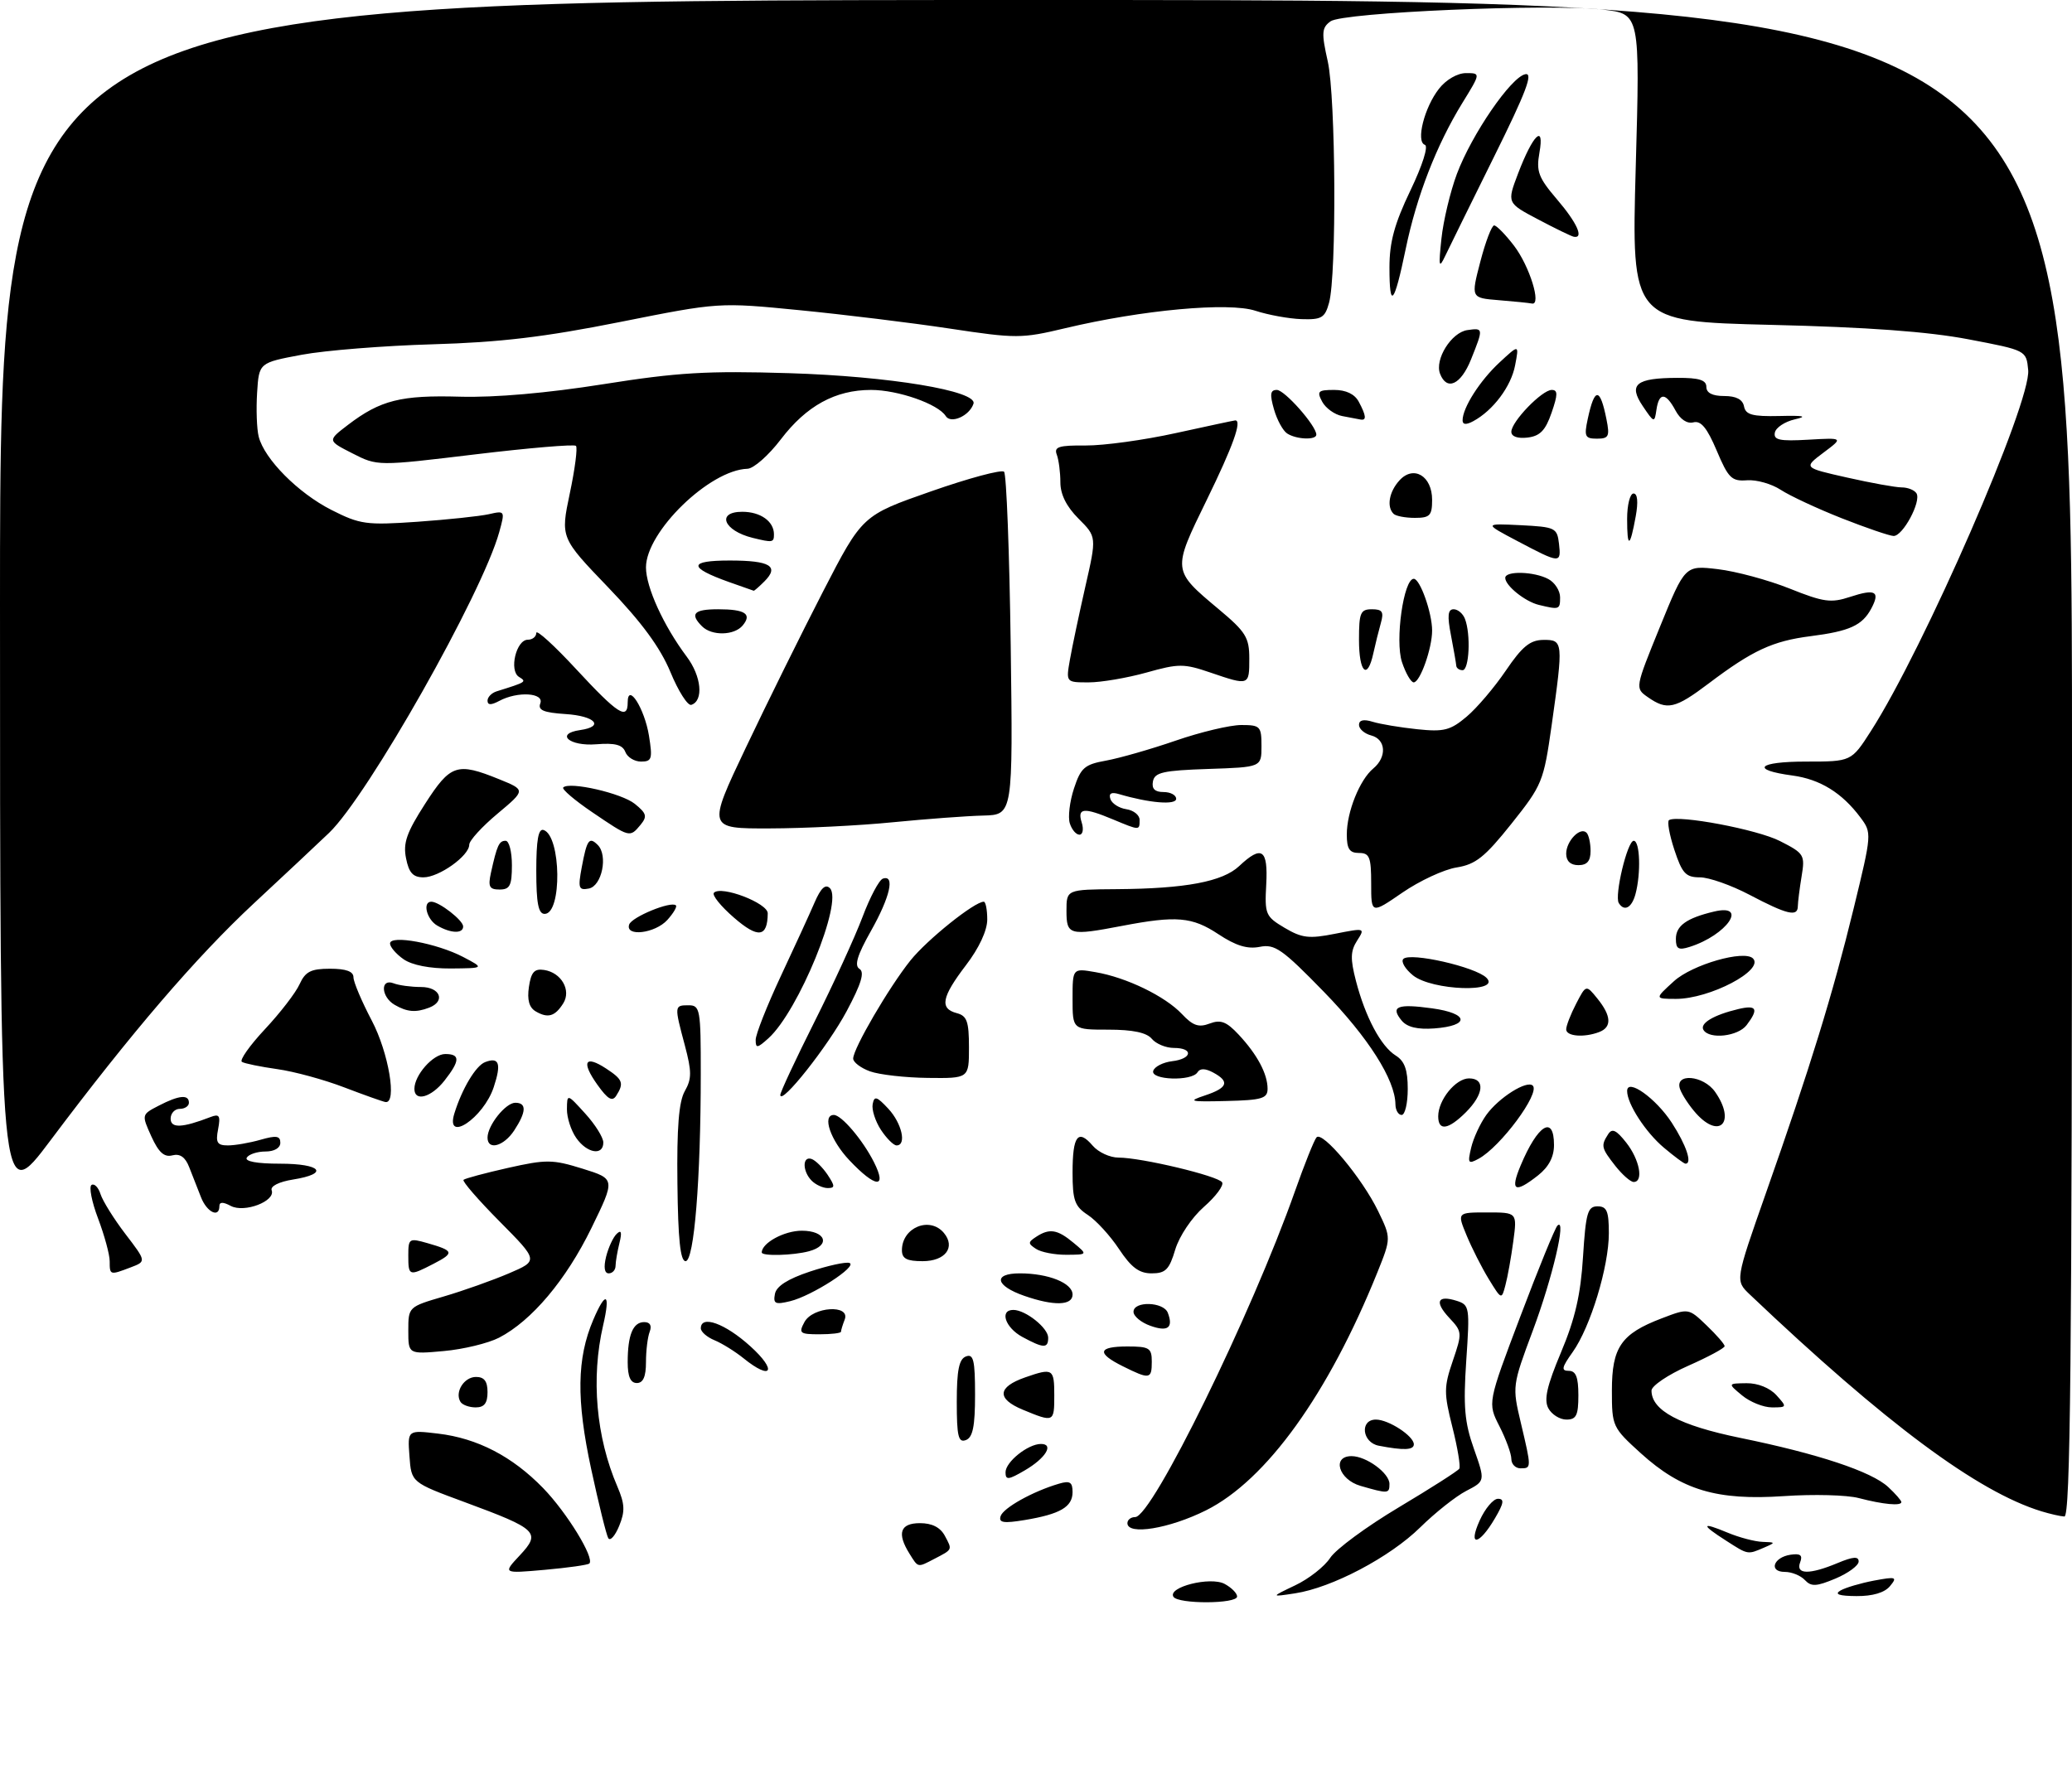 <?xml version="1.0" encoding="UTF-8" standalone="no"?>
<!DOCTYPE svg PUBLIC "-//W3C//DTD SVG 1.1//EN" "http://www.w3.org/Graphics/SVG/1.1/DTD/svg11.dtd" >
<svg xmlns="http://www.w3.org/2000/svg" xmlns:xlink="http://www.w3.org/1999/xlink" version="1.1" viewBox="0 0 340 292">
 <g >
 <path fill="currentColor"
d=" M 192.55 262.08 C 191.57 260.49 198.61 258.72 200.95 259.97 C 202.08 260.58 203.00 261.50 203.00 262.04 C 203.00 263.27 193.31 263.31 192.55 262.08 Z  M 212.54 260.20 C 214.76 259.15 217.35 257.12 218.28 255.69 C 219.21 254.27 224.27 250.54 229.52 247.41 C 234.76 244.28 239.24 241.42 239.46 241.06 C 239.69 240.69 239.18 237.63 238.33 234.25 C 236.92 228.65 236.92 227.67 238.39 223.37 C 239.96 218.77 239.94 218.57 237.83 216.32 C 235.35 213.67 235.85 212.50 239.04 213.51 C 241.14 214.18 241.20 214.56 240.60 223.35 C 240.10 230.85 240.32 233.46 241.86 237.80 C 243.72 243.09 243.72 243.09 240.61 244.70 C 238.90 245.58 235.50 248.28 233.05 250.69 C 228.07 255.59 218.57 260.60 212.50 261.52 C 208.50 262.13 208.50 262.13 212.54 260.20 Z  M 302.00 261.06 C 302.82 260.58 305.30 259.85 307.50 259.43 C 311.15 258.75 311.38 258.83 310.13 260.34 C 309.25 261.41 307.28 261.99 304.63 261.97 C 301.78 261.95 300.96 261.67 302.00 261.06 Z  M 296.17 259.34 C 295.48 258.60 294.00 258.00 292.88 258.00 C 290.18 258.00 290.99 255.60 293.82 255.18 C 295.44 254.94 295.84 255.26 295.39 256.43 C 294.62 258.44 296.91 258.48 301.53 256.55 C 304.09 255.48 305.00 255.42 304.99 256.30 C 304.98 256.96 303.28 258.21 301.20 259.09 C 298.05 260.41 297.21 260.45 296.17 259.34 Z  M 85.29 255.29 C 88.80 251.53 88.24 250.98 76.28 246.56 C 67.50 243.32 67.50 243.32 67.19 239.01 C 66.87 234.71 66.87 234.71 71.87 235.30 C 78.33 236.06 84.07 239.04 89.13 244.25 C 93.02 248.26 97.60 255.73 96.71 256.62 C 96.48 256.86 93.18 257.32 89.39 257.66 C 82.50 258.27 82.50 258.27 85.29 255.29 Z  M 149.24 255.01 C 147.14 251.65 147.71 250.00 150.96 250.00 C 152.95 250.00 154.30 250.69 155.05 252.09 C 156.29 254.41 156.34 254.29 153.32 255.86 C 150.53 257.31 150.70 257.35 149.24 255.01 Z  M 283.25 252.88 C 279.05 250.20 279.13 249.74 283.47 251.55 C 285.38 252.35 287.96 253.03 289.22 253.07 C 291.38 253.14 291.40 253.18 289.50 254.00 C 286.74 255.19 286.88 255.21 283.25 252.88 Z  M 99.81 252.46 C 99.50 251.93 98.24 246.83 97.01 241.13 C 94.55 229.75 94.65 222.93 97.36 216.60 C 99.42 211.78 100.20 212.23 98.97 217.53 C 96.96 226.19 97.81 235.88 101.31 244.00 C 102.53 246.86 102.59 248.04 101.60 250.46 C 100.93 252.09 100.13 252.99 99.81 252.46 Z  M 242.81 249.55 C 243.69 247.60 245.04 246.00 245.80 246.00 C 246.88 246.00 246.78 246.70 245.33 249.17 C 242.70 253.68 240.81 253.96 242.81 249.55 Z  M 185.00 250.00 C 185.00 249.45 185.57 249.00 186.28 249.00 C 189.05 249.00 205.37 215.72 212.50 195.50 C 214.05 191.10 215.64 187.13 216.03 186.68 C 216.99 185.56 223.52 193.37 226.14 198.78 C 228.28 203.21 228.28 203.21 226.01 208.86 C 217.95 228.84 207.80 242.94 197.91 247.89 C 191.86 250.91 185.00 252.03 185.00 250.00 Z  M 164.19 248.86 C 164.61 247.50 169.49 244.78 173.75 243.53 C 175.56 242.99 176.00 243.26 176.00 244.90 C 176.00 247.34 173.97 248.52 168.13 249.49 C 164.68 250.06 163.85 249.93 164.19 248.86 Z  M 335.00 248.06 C 324.50 244.85 309.40 233.62 287.11 212.45 C 284.73 210.18 284.73 210.18 289.77 195.84 C 297.06 175.13 300.75 163.15 304.17 149.11 C 307.16 136.83 307.17 136.70 305.28 134.17 C 302.26 130.12 298.65 127.90 294.14 127.29 C 287.13 126.35 288.43 125.00 296.34 125.00 C 303.79 125.00 303.79 125.00 306.99 120.01 C 315.72 106.42 333.32 66.00 332.81 60.73 C 332.50 57.50 332.50 57.50 323.00 55.69 C 316.41 54.43 306.49 53.70 290.60 53.32 C 267.71 52.76 267.71 52.76 268.41 27.52 C 269.12 2.27 269.12 2.27 263.02 1.58 C 254.13 0.58 220.34 2.03 218.33 3.50 C 216.88 4.56 216.82 5.36 217.88 10.10 C 219.19 16.01 219.35 45.10 218.09 49.69 C 217.41 52.17 216.87 52.49 213.56 52.38 C 211.49 52.31 208.10 51.69 206.02 51.01 C 201.63 49.56 187.43 50.86 174.79 53.87 C 167.62 55.58 166.76 55.58 155.84 53.93 C 149.55 52.98 138.45 51.62 131.19 50.91 C 117.98 49.61 117.98 49.61 101.74 52.85 C 89.36 55.32 82.05 56.19 71.00 56.51 C 63.02 56.74 53.35 57.51 49.50 58.23 C 42.50 59.54 42.50 59.54 42.19 64.45 C 42.02 67.16 42.13 70.40 42.45 71.67 C 43.38 75.34 48.91 80.92 54.39 83.70 C 59.09 86.08 60.11 86.22 68.48 85.64 C 73.44 85.29 78.71 84.73 80.20 84.40 C 82.87 83.79 82.89 83.83 81.92 87.34 C 79.13 97.43 60.35 130.62 54.00 136.70 C 52.08 138.54 46.52 143.75 41.66 148.27 C 32.21 157.07 21.54 169.50 8.25 187.22 C -0.00 198.21 -0.00 198.21 -0.00 99.11 C 0.00 0.00 0.00 0.00 170.00 0.00 C 340.00 0.00 340.00 0.00 340.00 124.50 C 340.00 223.48 339.74 248.98 338.75 248.91 C 338.06 248.87 336.38 248.48 335.00 248.06 Z  M 305.00 245.88 C 303.07 245.37 297.56 245.23 292.74 245.56 C 281.71 246.31 275.94 244.58 269.26 238.54 C 264.59 234.30 264.50 234.12 264.50 228.22 C 264.50 221.12 266.02 218.92 272.66 216.39 C 277.08 214.70 277.08 214.70 280.04 217.54 C 281.67 219.10 283.00 220.63 283.00 220.95 C 283.00 221.27 280.30 222.72 277.00 224.18 C 273.70 225.64 271.00 227.47 271.00 228.24 C 271.00 231.51 275.61 233.96 285.54 236.00 C 298.32 238.61 307.12 241.53 309.84 244.07 C 311.03 245.17 312.00 246.29 312.00 246.54 C 312.00 247.21 309.01 246.93 305.00 245.88 Z  M 223.25 243.88 C 219.66 242.84 218.50 239.00 221.78 239.00 C 224.20 239.00 228.00 241.79 228.00 243.56 C 228.00 245.18 227.79 245.19 223.25 243.88 Z  M 165.00 241.65 C 165.00 239.95 168.68 237.00 170.81 237.00 C 173.01 237.00 171.59 239.34 168.17 241.33 C 165.46 242.92 165.00 242.96 165.00 241.65 Z  M 248.00 239.46 C 248.00 238.61 247.12 236.20 246.05 234.10 C 244.10 230.28 244.10 230.28 249.49 216.04 C 252.45 208.20 255.19 201.50 255.57 201.15 C 257.10 199.74 254.75 209.75 251.53 218.38 C 248.15 227.43 248.14 227.55 249.55 233.50 C 251.32 240.98 251.32 241.00 249.50 241.00 C 248.68 241.00 248.00 240.31 248.00 239.46 Z  M 226.25 237.29 C 223.50 236.77 223.09 233.00 225.78 233.00 C 227.86 233.00 232.00 235.70 232.00 237.06 C 232.00 238.01 230.33 238.08 226.25 237.29 Z  M 157.00 230.08 C 157.00 224.90 157.37 223.07 158.50 222.64 C 159.74 222.16 160.00 223.24 160.00 228.92 C 160.00 234.10 159.63 235.93 158.50 236.36 C 157.26 236.84 157.00 235.76 157.00 230.08 Z  M 167.81 231.37 C 163.51 229.58 163.67 227.66 168.23 226.07 C 172.76 224.49 173.00 224.64 173.00 229.00 C 173.00 233.47 172.95 233.50 167.81 231.37 Z  M 254.07 231.14 C 253.32 229.73 253.83 227.49 256.16 221.94 C 258.46 216.47 259.38 212.48 259.76 206.30 C 260.22 199.06 260.52 198.00 262.14 198.00 C 263.67 198.00 264.00 198.78 264.00 202.41 C 264.00 207.90 260.98 217.81 258.07 221.91 C 256.26 224.45 256.14 225.00 257.43 225.00 C 258.59 225.00 259.00 226.03 259.00 229.00 C 259.00 232.31 258.66 233.00 257.04 233.00 C 255.95 233.00 254.62 232.16 254.07 231.14 Z  M 75.56 230.09 C 74.58 228.51 76.14 226.00 78.11 226.00 C 79.46 226.00 80.00 226.71 80.00 228.50 C 80.00 230.31 79.46 231.00 78.06 231.00 C 76.99 231.00 75.87 230.59 75.56 230.09 Z  M 285.86 229.03 C 283.50 227.07 283.50 227.07 286.60 227.03 C 288.45 227.01 290.41 227.80 291.50 229.00 C 293.26 230.95 293.25 231.00 290.77 231.00 C 289.37 231.00 287.16 230.11 285.86 229.03 Z  M 103.00 223.58 C 103.00 219.10 103.87 217.00 105.71 217.00 C 106.67 217.00 106.99 217.57 106.61 218.58 C 106.27 219.45 106.00 221.70 106.00 223.58 C 106.00 225.95 105.54 227.00 104.50 227.00 C 103.46 227.00 103.00 225.95 103.00 223.58 Z  M 184.25 224.25 C 179.90 222.09 180.15 221.00 185.00 221.00 C 188.60 221.00 189.00 221.25 189.00 223.50 C 189.00 226.39 188.65 226.44 184.25 224.25 Z  M 122.00 222.93 C 120.62 221.82 118.49 220.49 117.25 219.98 C 116.01 219.47 115.00 218.59 115.00 218.02 C 115.00 215.78 118.98 217.21 123.12 220.96 C 127.60 225.00 126.64 226.69 122.00 222.93 Z  M 67.00 218.39 C 67.00 214.51 67.02 214.49 72.83 212.79 C 76.04 211.85 80.84 210.14 83.51 209.00 C 88.36 206.92 88.36 206.92 81.99 200.49 C 78.48 196.95 75.81 193.87 76.06 193.65 C 76.30 193.42 79.59 192.54 83.36 191.69 C 89.65 190.28 90.67 190.29 95.60 191.82 C 100.98 193.50 100.98 193.50 97.04 201.58 C 92.88 210.10 87.24 216.79 81.89 219.56 C 80.12 220.47 76.05 221.46 72.84 221.75 C 67.00 222.28 67.00 222.28 67.00 218.39 Z  M 167.75 219.43 C 164.94 217.90 163.97 215.00 166.28 215.00 C 168.28 215.00 172.00 217.96 172.00 219.56 C 172.00 221.35 171.24 221.32 167.75 219.43 Z  M 132.00 217.00 C 133.36 214.45 139.58 214.06 138.61 216.58 C 138.27 217.45 138.00 218.35 138.00 218.58 C 138.00 218.81 136.41 219.00 134.46 219.00 C 131.24 219.00 131.02 218.82 132.00 217.00 Z  M 188.75 217.60 C 187.24 217.06 186.00 216.03 186.00 215.31 C 186.00 213.51 190.93 213.65 191.63 215.47 C 192.57 217.94 191.63 218.64 188.75 217.60 Z  M 127.16 212.38 C 127.39 211.11 129.26 209.92 132.89 208.71 C 135.85 207.73 138.77 207.09 139.38 207.29 C 140.85 207.78 133.24 212.70 129.65 213.57 C 127.22 214.16 126.85 213.99 127.16 212.38 Z  M 168.08 212.69 C 163.30 211.03 162.90 209.00 167.35 209.00 C 172.03 209.00 176.00 210.59 176.00 212.48 C 176.00 214.30 172.93 214.38 168.08 212.69 Z  M 244.29 209.93 C 243.14 208.05 241.50 204.81 240.65 202.75 C 239.10 199.00 239.10 199.00 244.03 199.00 C 248.96 199.00 248.96 199.00 248.32 203.75 C 247.97 206.36 247.39 209.60 247.03 210.93 C 246.40 213.35 246.38 213.34 244.29 209.93 Z  M 18.00 207.01 C 18.00 205.92 17.14 202.77 16.10 200.01 C 15.05 197.25 14.57 194.77 15.02 194.49 C 15.48 194.20 16.15 194.89 16.50 196.01 C 16.86 197.12 18.69 200.07 20.58 202.54 C 24.02 207.04 24.02 207.04 21.44 208.02 C 18.03 209.32 18.00 209.31 18.00 207.01 Z  M 67.00 206.07 C 67.00 203.26 67.13 203.18 70.14 204.04 C 74.50 205.29 74.60 205.64 71.14 207.43 C 67.11 209.51 67.00 209.47 67.00 206.07 Z  M 99.46 206.25 C 99.84 204.74 100.62 203.05 101.21 202.50 C 101.95 201.80 102.08 202.25 101.65 204.00 C 101.31 205.38 101.02 207.06 101.01 207.75 C 101.01 208.44 100.50 209.00 99.89 209.00 C 99.18 209.00 99.03 208.00 99.46 206.25 Z  M 183.63 205.02 C 182.19 202.84 179.88 200.31 178.50 199.41 C 176.35 198.00 176.00 197.02 176.00 192.44 C 176.00 186.41 176.89 185.23 179.31 188.05 C 180.23 189.12 182.13 190.00 183.54 190.00 C 187.31 190.00 199.89 193.01 200.54 194.06 C 200.85 194.56 199.51 196.37 197.56 198.08 C 195.56 199.84 193.52 202.88 192.85 205.09 C 191.87 208.39 191.26 209.00 188.97 209.00 C 186.92 209.00 185.63 208.03 183.63 205.02 Z  M 111.16 194.25 C 111.05 185.08 111.39 180.82 112.37 179.09 C 113.52 177.07 113.52 175.89 112.38 171.59 C 110.63 165.04 110.64 165.00 113.00 165.00 C 114.88 165.00 115.00 165.66 114.99 176.25 C 114.99 193.57 113.90 207.00 112.50 207.00 C 111.64 207.00 111.26 203.40 111.16 194.25 Z  M 148.00 205.20 C 148.00 201.46 152.58 199.59 154.89 202.37 C 156.84 204.72 155.12 207.00 151.39 207.00 C 148.79 207.00 148.00 206.58 148.00 205.20 Z  M 125.00 205.57 C 125.00 204.01 128.69 202.00 131.57 202.00 C 135.52 202.00 136.36 204.40 132.75 205.37 C 130.15 206.07 125.00 206.20 125.00 205.57 Z  M 170.00 204.98 C 168.67 204.11 168.67 203.89 170.00 203.02 C 172.20 201.57 173.50 201.77 176.14 203.97 C 178.50 205.93 178.50 205.93 175.00 205.95 C 173.07 205.96 170.82 205.53 170.00 204.98 Z  M 32.98 196.50 C 32.44 195.12 31.57 192.91 31.05 191.58 C 30.41 189.92 29.54 189.31 28.29 189.63 C 26.95 189.98 26.04 189.16 24.84 186.53 C 23.22 182.94 23.22 182.94 26.06 181.47 C 29.38 179.75 31.00 179.60 31.00 181.00 C 31.00 181.55 30.32 182.00 29.50 182.00 C 28.68 182.00 28.00 182.72 28.00 183.61 C 28.00 185.21 29.88 185.14 34.55 183.34 C 36.00 182.78 36.21 183.12 35.79 185.34 C 35.36 187.54 35.64 188.00 37.40 188.00 C 38.56 188.00 40.97 187.58 42.76 187.07 C 45.34 186.33 46.00 186.43 46.00 187.57 C 46.00 188.42 45.01 189.00 43.56 189.00 C 42.22 189.00 40.84 189.45 40.50 190.00 C 40.11 190.62 42.16 191.00 45.94 191.00 C 52.74 191.00 54.09 192.64 48.08 193.60 C 45.76 193.97 44.33 194.70 44.58 195.37 C 45.24 197.15 40.10 199.12 37.87 197.93 C 36.60 197.25 36.00 197.26 36.00 197.96 C 36.00 199.97 33.94 198.97 32.98 196.50 Z  M 133.20 193.80 C 131.66 192.26 131.64 189.71 133.16 190.22 C 133.80 190.43 134.98 191.60 135.79 192.80 C 137.04 194.69 137.04 195.00 135.82 195.00 C 135.04 195.00 133.86 194.46 133.20 193.80 Z  M 249.51 191.33 C 252.33 184.58 255.00 182.93 255.00 187.93 C 255.00 189.90 254.14 191.53 252.37 192.93 C 248.55 195.93 247.77 195.49 249.51 191.33 Z  M 139.37 190.43 C 136.27 187.15 134.85 183.00 136.83 183.00 C 138.08 183.00 141.57 187.10 143.41 190.75 C 145.63 195.15 143.68 195.00 139.37 190.43 Z  M 265.07 191.37 C 262.76 188.42 262.67 188.06 263.88 186.17 C 264.53 185.14 265.22 185.46 266.86 187.55 C 269.05 190.33 269.74 194.00 268.07 194.00 C 267.56 194.00 266.21 192.81 265.07 191.37 Z  M 241.41 188.36 C 241.78 186.79 242.90 184.38 243.89 183.00 C 245.94 180.15 250.57 177.24 251.52 178.19 C 252.76 179.43 246.20 188.27 242.61 190.20 C 240.92 191.11 240.80 190.93 241.41 188.36 Z  M 273.04 188.38 C 270.03 185.85 267.00 181.18 267.00 179.07 C 267.00 176.90 271.72 180.26 274.33 184.28 C 276.72 187.97 277.73 191.00 276.58 191.00 C 276.34 191.00 274.75 189.82 273.04 188.38 Z  M 94.56 186.78 C 93.70 185.56 93.01 183.42 93.03 182.03 C 93.06 179.50 93.06 179.50 96.03 182.77 C 97.66 184.56 99.00 186.70 99.00 187.52 C 99.00 189.75 96.32 189.30 94.56 186.78 Z  M 80.00 186.72 C 80.00 184.72 82.96 181.00 84.56 181.00 C 86.44 181.00 86.38 182.48 84.38 185.54 C 82.67 188.15 80.00 188.87 80.00 186.72 Z  M 144.55 185.44 C 143.63 184.03 143.02 182.13 143.20 181.22 C 143.46 179.83 143.87 179.94 145.76 181.97 C 147.99 184.36 148.81 188.00 147.12 188.00 C 146.63 188.00 145.48 186.85 144.55 185.44 Z  M 74.56 182.75 C 75.81 178.70 78.08 174.91 79.60 174.33 C 81.91 173.44 82.30 174.56 81.02 178.43 C 79.35 183.50 73.02 187.73 74.56 182.75 Z  M 236.00 183.22 C 236.00 180.53 238.87 177.00 241.06 177.00 C 243.74 177.00 243.50 179.59 240.55 182.55 C 237.65 185.44 236.00 185.69 236.00 183.22 Z  M 278.32 182.75 C 277.21 181.51 276.02 179.71 275.68 178.75 C 274.74 176.07 279.51 176.46 281.44 179.22 C 284.87 184.11 282.23 187.09 278.32 182.75 Z  M 228.98 181.25 C 228.93 177.21 224.51 170.26 217.25 162.80 C 210.41 155.77 209.18 154.91 206.71 155.41 C 204.70 155.81 202.79 155.23 199.91 153.32 C 195.62 150.48 193.04 150.26 184.11 151.97 C 175.47 153.62 175.00 153.49 175.00 149.50 C 175.00 146.00 175.00 146.00 183.25 145.94 C 194.53 145.86 200.61 144.71 203.33 142.16 C 207.05 138.66 208.09 139.37 207.78 145.17 C 207.51 150.07 207.67 150.43 210.80 152.29 C 213.64 153.97 214.81 154.11 219.08 153.26 C 223.99 152.29 224.03 152.30 222.69 154.39 C 221.60 156.09 221.56 157.37 222.50 161.00 C 224.05 166.95 226.60 171.74 229.03 173.25 C 230.49 174.16 231.00 175.59 231.00 178.74 C 231.00 181.08 230.55 183.00 230.00 183.00 C 229.45 183.00 228.99 182.21 228.98 181.25 Z  M 56.50 178.48 C 53.20 177.21 48.25 175.86 45.50 175.48 C 42.75 175.09 40.14 174.56 39.70 174.29 C 39.26 174.03 40.95 171.63 43.45 168.95 C 45.96 166.27 48.53 162.94 49.16 161.54 C 50.11 159.46 51.02 159.00 54.16 159.00 C 56.78 159.00 58.00 159.44 58.00 160.40 C 58.00 161.17 59.35 164.36 61.00 167.50 C 63.78 172.78 65.19 181.18 63.25 180.88 C 62.84 180.82 59.80 179.74 56.50 178.48 Z  M 98.02 178.03 C 95.34 174.27 95.98 173.10 99.47 175.39 C 102.20 177.18 102.43 177.78 101.12 179.84 C 100.47 180.86 99.73 180.43 98.02 178.03 Z  M 197.75 179.79 C 201.47 178.55 201.83 177.52 199.06 176.03 C 197.77 175.34 196.91 175.33 196.50 176.00 C 195.57 177.51 188.74 177.28 189.24 175.75 C 189.47 175.06 190.86 174.36 192.33 174.18 C 195.64 173.79 195.88 172.00 192.62 172.00 C 191.31 172.00 189.68 171.32 189.00 170.50 C 188.15 169.48 185.88 169.00 181.88 169.00 C 176.00 169.00 176.00 169.00 176.00 163.95 C 176.00 158.91 176.00 158.91 179.75 159.56 C 184.85 160.43 191.19 163.51 193.95 166.44 C 195.74 168.35 196.70 168.68 198.49 168.00 C 200.31 167.31 201.26 167.68 203.26 169.82 C 206.31 173.09 208.00 176.26 208.00 178.71 C 208.00 180.29 207.08 180.57 201.25 180.71 C 195.19 180.86 194.83 180.76 197.75 179.79 Z  M 68.00 178.72 C 68.00 176.46 71.06 173.00 73.06 173.00 C 75.54 173.00 75.51 174.08 72.93 177.37 C 70.75 180.14 68.00 180.89 68.00 178.72 Z  M 128.04 179.73 C 128.02 179.31 130.54 173.91 133.64 167.73 C 136.74 161.56 140.28 153.82 141.52 150.54 C 142.75 147.26 144.26 144.41 144.88 144.21 C 146.90 143.53 146.05 147.24 142.91 152.81 C 140.67 156.78 140.16 158.48 141.03 159.02 C 141.91 159.56 141.34 161.45 138.94 165.95 C 135.89 171.68 128.13 181.48 128.04 179.73 Z  M 142.75 175.84 C 141.24 175.29 140.00 174.34 140.00 173.75 C 140.00 172.11 145.87 162.05 149.39 157.65 C 152.14 154.22 159.90 148.00 161.43 148.00 C 161.74 148.00 162.00 149.32 162.00 150.92 C 162.00 152.72 160.66 155.61 158.50 158.43 C 154.51 163.66 154.15 165.54 157.00 166.29 C 158.67 166.73 159.00 167.65 159.00 171.91 C 159.00 177.00 159.00 177.00 152.25 176.92 C 148.54 176.88 144.26 176.39 142.75 175.84 Z  M 124.00 170.67 C 124.00 169.77 125.85 165.09 128.10 160.27 C 130.36 155.45 132.87 149.98 133.67 148.12 C 134.69 145.76 135.45 145.05 136.18 145.78 C 138.38 147.98 131.03 165.95 126.10 170.41 C 124.26 172.07 124.00 172.10 124.00 170.67 Z  M 257.00 168.95 C 257.00 168.37 257.73 166.48 258.63 164.75 C 260.26 161.60 260.26 161.60 262.13 163.91 C 264.42 166.74 264.51 168.59 262.42 169.39 C 259.94 170.34 257.00 170.10 257.00 168.95 Z  M 279.53 169.05 C 278.87 167.98 281.17 166.59 285.25 165.62 C 288.27 164.90 288.63 165.59 286.61 168.25 C 285.20 170.11 280.51 170.64 279.53 169.05 Z  M 230.02 167.53 C 228.09 165.20 229.28 164.71 234.99 165.50 C 241.05 166.33 241.27 168.36 235.34 168.80 C 232.62 169.00 230.91 168.59 230.02 167.53 Z  M 87.92 166.01 C 86.83 165.38 86.48 164.12 86.79 161.99 C 87.15 159.56 87.68 158.96 89.27 159.20 C 92.11 159.62 93.78 162.53 92.42 164.69 C 91.07 166.83 89.91 167.17 87.92 166.01 Z  M 64.75 164.92 C 62.52 163.62 62.37 160.54 64.58 161.39 C 65.45 161.73 67.48 162.00 69.08 162.00 C 72.24 162.00 73.16 164.34 70.42 165.39 C 68.23 166.23 66.80 166.11 64.75 164.92 Z  M 274.69 161.04 C 277.68 158.32 286.20 155.87 287.65 157.31 C 289.56 159.23 280.55 163.96 275.00 163.95 C 271.50 163.94 271.50 163.94 274.69 161.04 Z  M 231.86 160.09 C 230.56 159.03 229.85 157.82 230.28 157.39 C 231.41 156.26 242.13 158.70 243.92 160.49 C 246.42 162.99 234.97 162.60 231.86 160.09 Z  M 66.22 157.44 C 65.00 156.59 64.00 155.42 64.00 154.86 C 64.00 153.39 71.70 154.82 76.00 157.07 C 79.50 158.91 79.50 158.91 73.97 158.96 C 70.52 158.98 67.61 158.41 66.22 157.44 Z  M 275.00 154.10 C 275.00 151.95 276.75 150.69 281.25 149.62 C 286.98 148.25 283.37 153.49 277.25 155.42 C 275.42 156.00 275.00 155.75 275.00 154.10 Z  M 120.43 150.61 C 118.27 148.74 116.79 146.90 117.15 146.53 C 118.35 145.30 126.00 148.23 125.98 149.91 C 125.95 153.86 124.40 154.06 120.43 150.61 Z  M 71.75 151.92 C 70.01 150.91 69.29 148.00 70.78 148.00 C 72.07 148.00 76.00 151.05 76.00 152.06 C 76.00 153.28 73.97 153.21 71.75 151.92 Z  M 103.24 151.75 C 103.65 150.51 110.12 147.85 110.91 148.60 C 111.14 148.81 110.50 149.89 109.51 150.99 C 107.50 153.21 102.57 153.80 103.24 151.75 Z  M 88.00 142.92 C 88.00 137.87 88.34 135.95 89.20 136.23 C 92.09 137.20 92.25 150.00 89.37 150.00 C 88.34 150.00 88.00 148.24 88.00 142.92 Z  M 225.00 145.02 C 225.00 140.67 224.73 140.00 223.00 140.00 C 221.44 140.00 221.00 139.33 221.00 136.97 C 221.00 133.25 223.12 127.98 225.35 126.13 C 227.61 124.25 227.43 121.34 225.00 120.71 C 223.90 120.42 223.00 119.64 223.00 118.98 C 223.00 118.18 223.77 118.01 225.25 118.47 C 226.49 118.85 229.77 119.40 232.55 119.69 C 236.93 120.15 237.99 119.88 240.65 117.64 C 242.33 116.23 245.23 112.82 247.10 110.06 C 249.78 106.11 251.08 105.05 253.25 105.03 C 256.52 105.00 256.55 105.32 254.61 119.07 C 253.30 128.30 253.07 128.86 248.01 135.21 C 243.64 140.69 242.14 141.88 239.01 142.38 C 236.94 142.71 232.94 144.57 230.12 146.51 C 225.00 150.03 225.00 150.03 225.00 145.02 Z  M 287.07 146.86 C 284.08 145.29 280.43 144.00 278.94 144.00 C 276.62 144.00 276.03 143.36 274.75 139.48 C 273.93 136.99 273.54 134.80 273.88 134.60 C 275.46 133.71 288.35 136.14 292.07 138.04 C 296.06 140.07 296.21 140.32 295.63 143.83 C 295.30 145.85 295.02 148.06 295.01 148.75 C 295.00 150.53 293.26 150.12 287.07 146.86 Z  M 265.63 148.22 C 264.89 147.01 267.04 138.00 268.08 138.00 C 269.11 138.00 269.29 143.32 268.37 146.75 C 267.76 149.01 266.53 149.67 265.63 148.22 Z  M 80.56 143.25 C 81.56 138.73 81.89 138.00 82.97 138.00 C 83.54 138.00 84.00 139.80 84.00 142.00 C 84.00 145.35 83.67 146.00 81.98 146.00 C 80.30 146.00 80.06 145.54 80.56 143.25 Z  M 95.46 142.35 C 96.31 137.80 96.68 137.28 98.09 138.69 C 99.80 140.40 98.77 145.43 96.62 145.84 C 94.95 146.16 94.82 145.77 95.46 142.35 Z  M 66.63 140.88 C 66.12 138.37 66.72 136.65 69.75 131.94 C 73.92 125.45 74.99 125.09 81.89 127.89 C 86.27 129.67 86.27 129.67 81.64 133.55 C 79.09 135.68 77.00 137.97 77.00 138.64 C 77.00 140.46 72.04 144.00 69.49 144.00 C 67.78 144.00 67.10 143.26 66.63 140.88 Z  M 257.00 140.12 C 257.00 138.04 259.31 135.65 260.34 136.68 C 260.70 137.04 261.00 138.38 261.00 139.67 C 261.00 141.33 260.43 142.00 259.00 142.00 C 257.71 142.00 257.00 141.33 257.00 140.12 Z  M 97.21 133.33 C 94.30 131.36 92.15 129.52 92.42 129.25 C 93.44 128.23 102.01 130.19 104.17 131.94 C 106.11 133.51 106.24 134.00 105.10 135.39 C 103.34 137.50 103.36 137.50 97.21 133.33 Z  M 175.55 135.14 C 175.22 134.12 175.53 131.55 176.23 129.42 C 177.35 126.01 177.97 125.47 181.50 124.84 C 183.70 124.44 188.84 122.97 192.93 121.56 C 197.01 120.15 201.85 119.00 203.68 119.00 C 206.80 119.00 207.00 119.21 207.00 122.46 C 207.00 125.92 207.00 125.92 198.26 126.21 C 190.87 126.46 189.47 126.77 189.19 128.25 C 188.96 129.46 189.49 130.00 190.93 130.00 C 192.07 130.00 193.00 130.50 193.00 131.11 C 193.00 132.17 188.59 131.81 183.63 130.34 C 182.35 129.96 181.90 130.22 182.21 131.15 C 182.46 131.89 183.63 132.64 184.83 132.82 C 186.02 133.00 187.00 133.78 187.00 134.57 C 187.00 136.33 187.04 136.33 182.65 134.50 C 177.83 132.48 176.74 132.59 177.50 135.00 C 177.85 136.10 177.68 137.00 177.13 137.00 C 176.58 137.00 175.87 136.17 175.55 135.14 Z  M 122.37 122.75 C 125.83 115.46 131.55 103.89 135.08 97.04 C 141.50 84.59 141.50 84.59 152.77 80.65 C 158.97 78.48 164.36 77.03 164.76 77.43 C 165.15 77.82 165.64 90.65 165.85 105.94 C 166.22 133.73 166.22 133.73 161.36 133.86 C 158.69 133.92 152.00 134.42 146.50 134.96 C 141.00 135.51 131.91 135.96 126.29 135.97 C 116.08 136.00 116.08 136.00 122.37 122.75 Z  M 102.61 123.41 C 102.15 122.24 100.93 121.91 97.84 122.16 C 93.42 122.52 91.04 120.42 95.19 119.83 C 99.25 119.25 97.67 117.51 92.80 117.20 C 89.19 116.96 88.23 116.56 88.66 115.45 C 89.33 113.70 84.93 113.43 81.93 115.04 C 80.58 115.76 80.00 115.75 80.00 115.00 C 80.00 114.42 80.67 113.73 81.50 113.47 C 86.40 111.94 86.46 111.90 85.16 111.10 C 83.50 110.07 84.70 105.00 86.61 105.00 C 87.37 105.00 88.00 104.50 88.00 103.88 C 88.00 103.26 90.97 105.96 94.59 109.88 C 101.38 117.21 103.00 118.25 103.00 115.29 C 103.00 111.93 105.76 116.26 106.49 120.75 C 107.10 124.55 106.97 125.00 105.19 125.00 C 104.11 125.00 102.94 124.29 102.61 123.41 Z  M 110.01 110.30 C 108.33 106.27 105.31 102.15 99.80 96.41 C 91.97 88.26 91.97 88.26 93.50 80.98 C 94.35 76.98 94.80 73.46 94.51 73.18 C 94.22 72.89 86.77 73.52 77.96 74.58 C 61.94 76.51 61.94 76.51 57.83 74.41 C 53.72 72.32 53.72 72.32 57.11 69.73 C 62.42 65.68 65.79 64.83 75.50 65.11 C 81.22 65.27 89.79 64.52 99.00 63.06 C 111.22 61.12 116.01 60.84 129.50 61.25 C 145.95 61.76 160.45 64.16 159.74 66.27 C 159.08 68.27 156.02 69.62 155.19 68.29 C 153.95 66.31 147.36 64.00 142.93 64.00 C 137.07 64.00 132.33 66.60 128.13 72.11 C 126.13 74.74 123.67 76.91 122.65 76.94 C 116.44 77.13 106.00 87.28 106.00 93.13 C 106.00 96.38 108.89 102.71 112.68 107.77 C 115.11 111.00 115.49 115.02 113.44 115.69 C 112.86 115.88 111.31 113.46 110.01 110.30 Z  M 270.39 114.42 C 268.29 112.95 268.29 112.95 272.39 102.87 C 276.50 92.78 276.50 92.78 281.89 93.42 C 284.86 93.77 290.15 95.20 293.66 96.60 C 299.25 98.84 300.46 99.00 303.58 97.97 C 307.74 96.60 308.57 97.06 307.06 99.89 C 305.57 102.66 303.51 103.60 297.09 104.42 C 290.89 105.21 287.57 106.75 280.42 112.15 C 274.86 116.35 273.56 116.64 270.39 114.42 Z  M 175.57 108.25 C 175.93 106.19 177.07 100.81 178.09 96.31 C 179.96 88.11 179.96 88.11 176.98 85.13 C 175.00 83.15 174.00 81.15 174.00 79.16 C 174.00 77.51 173.73 75.47 173.41 74.62 C 172.92 73.34 173.74 73.08 178.16 73.12 C 181.10 73.14 187.75 72.23 192.95 71.08 C 198.15 69.94 202.54 69.00 202.70 69.00 C 203.85 69.00 202.31 73.27 198.02 82.05 C 192.34 93.67 192.33 93.58 199.97 99.98 C 204.43 103.71 205.00 104.63 205.00 108.09 C 205.00 112.55 204.99 112.56 198.62 110.39 C 194.26 108.90 193.42 108.90 188.12 110.39 C 184.96 111.27 180.69 112.00 178.64 112.00 C 174.91 112.00 174.91 112.00 175.57 108.25 Z  M 230.05 108.66 C 228.89 105.14 230.32 95.00 231.99 95.00 C 233.02 95.00 235.00 100.58 235.00 103.50 C 235.00 106.42 233.02 112.00 231.98 112.00 C 231.53 112.00 230.66 110.50 230.05 108.66 Z  M 223.00 105.00 C 223.00 100.57 223.24 100.00 225.12 100.00 C 226.83 100.00 227.11 100.42 226.59 102.25 C 226.24 103.49 225.68 105.74 225.35 107.25 C 224.38 111.71 223.00 110.40 223.00 105.00 Z  M 238.96 109.25 C 238.93 108.84 238.54 106.59 238.09 104.25 C 237.47 101.07 237.58 100.00 238.53 100.00 C 239.22 100.00 240.06 100.71 240.39 101.58 C 241.37 104.12 241.09 110.00 240.00 110.00 C 239.45 110.00 238.98 109.66 238.96 109.25 Z  M 115.20 102.80 C 113.15 100.75 113.86 100.00 117.83 100.00 C 122.27 100.00 123.44 100.77 121.87 102.66 C 120.49 104.32 116.80 104.40 115.20 102.80 Z  M 252.50 99.28 C 250.24 98.73 247.00 96.12 247.00 94.85 C 247.00 93.66 251.74 93.79 254.07 95.04 C 255.13 95.60 256.00 96.95 256.00 98.04 C 256.00 100.06 255.88 100.10 252.50 99.28 Z  M 119.62 95.53 C 112.90 93.13 112.94 92.00 119.74 92.00 C 126.37 92.00 127.92 92.93 125.44 95.42 C 124.57 96.29 123.78 96.98 123.68 96.96 C 123.58 96.93 121.76 96.29 119.62 95.53 Z  M 249.00 88.81 C 243.50 85.91 243.50 85.91 249.50 86.20 C 255.22 86.49 255.51 86.63 255.82 89.25 C 256.19 92.53 256.02 92.52 249.00 88.81 Z  M 123.50 88.28 C 118.73 87.10 117.50 84.00 121.80 84.00 C 124.79 84.00 127.00 85.57 127.00 87.70 C 127.00 89.05 126.80 89.09 123.50 88.28 Z  M 267.00 85.17 C 267.00 82.88 267.47 81.00 268.05 81.00 C 268.71 81.00 268.84 82.38 268.41 84.75 C 267.47 89.94 267.00 90.08 267.00 85.17 Z  M 302.21 85.06 C 298.21 83.48 293.71 81.38 292.21 80.40 C 290.72 79.42 288.23 78.71 286.67 78.83 C 284.16 79.02 283.61 78.49 281.70 73.96 C 280.12 70.23 279.11 69.00 277.88 69.32 C 276.85 69.59 275.72 68.84 274.94 67.38 C 273.34 64.39 272.24 64.35 271.81 67.25 C 271.49 69.44 271.43 69.42 269.57 66.66 C 267.16 63.09 268.44 62.04 275.25 62.02 C 278.81 62.00 280.00 62.38 280.00 63.50 C 280.00 64.49 280.99 65.00 282.93 65.00 C 284.89 65.00 285.96 65.56 286.18 66.70 C 286.45 68.08 287.56 68.38 292.00 68.28 C 296.00 68.18 296.69 68.33 294.51 68.83 C 292.87 69.21 291.39 70.19 291.24 71.01 C 291.00 72.22 292.03 72.44 296.72 72.17 C 302.50 71.84 302.50 71.84 299.21 74.30 C 295.93 76.77 295.93 76.77 303.09 78.38 C 307.02 79.27 311.06 80.00 312.06 80.00 C 313.06 80.00 314.15 80.44 314.48 80.97 C 315.30 82.30 312.24 88.01 310.72 87.97 C 310.05 87.95 306.22 86.64 302.21 85.06 Z  M 228.67 84.33 C 227.51 83.18 227.94 80.72 229.63 78.86 C 231.94 76.30 235.00 78.10 235.00 82.04 C 235.00 84.62 234.64 85.00 232.17 85.00 C 230.61 85.00 229.03 84.70 228.67 84.33 Z  M 211.23 71.16 C 210.53 70.72 209.55 68.93 209.05 67.18 C 208.34 64.70 208.44 64.00 209.52 64.00 C 210.80 64.00 216.00 69.89 216.00 71.34 C 216.00 72.26 212.76 72.14 211.23 71.16 Z  M 248.00 70.87 C 248.00 69.21 253.03 64.00 254.63 64.00 C 255.64 64.00 255.64 64.75 254.60 67.75 C 253.60 70.65 252.71 71.57 250.66 71.82 C 249.02 72.01 248.00 71.65 248.00 70.87 Z  M 260.54 68.75 C 261.66 63.53 262.56 63.55 263.61 68.82 C 264.17 71.62 263.99 72.00 262.05 72.00 C 260.08 72.00 259.92 71.64 260.54 68.75 Z  M 240.00 68.99 C 240.00 66.93 242.83 62.49 246.05 59.50 C 249.28 56.50 249.28 56.50 248.62 59.95 C 247.97 63.42 245.01 67.37 241.75 69.13 C 240.58 69.76 240.00 69.71 240.00 68.99 Z  M 220.25 68.29 C 219.01 68.06 217.53 66.99 216.96 65.93 C 216.05 64.22 216.28 64.00 218.93 64.00 C 220.87 64.00 222.29 64.68 222.96 65.93 C 224.19 68.23 224.27 69.05 223.25 68.86 C 222.84 68.79 221.49 68.53 220.25 68.29 Z  M 236.30 61.34 C 235.40 58.98 238.16 54.56 240.78 54.18 C 243.43 53.80 243.44 53.86 241.39 58.98 C 239.72 63.15 237.41 64.22 236.30 61.34 Z  M 245.93 49.27 C 241.36 48.90 241.36 48.90 242.91 42.95 C 243.76 39.68 244.78 37.00 245.18 37.00 C 245.57 37.00 247.04 38.50 248.44 40.33 C 251.00 43.69 253.00 50.15 251.38 49.82 C 250.89 49.72 248.44 49.47 245.93 49.27 Z  M 228.00 43.89 C 228.00 39.74 228.82 36.73 231.43 31.28 C 233.43 27.11 234.42 23.97 233.81 23.77 C 232.30 23.27 233.72 17.62 236.14 14.55 C 237.30 13.07 239.16 12.00 240.56 12.00 C 242.98 12.00 242.98 12.00 239.95 16.92 C 235.72 23.80 232.45 32.23 230.67 40.84 C 228.77 50.01 228.00 50.89 228.00 43.89 Z  M 236.53 39.17 C 236.84 36.23 237.98 31.46 239.06 28.56 C 241.50 22.05 247.96 12.63 250.30 12.18 C 251.63 11.92 250.42 15.12 245.19 25.67 C 241.42 33.28 237.81 40.62 237.15 42.00 C 236.12 44.17 236.04 43.79 236.53 39.17 Z  M 252.39 36.01 C 247.27 33.31 247.27 33.31 249.10 28.49 C 251.53 22.10 253.47 20.20 252.61 25.06 C 252.06 28.15 252.45 29.16 255.49 32.72 C 258.78 36.56 259.96 39.18 258.25 38.86 C 257.84 38.78 255.20 37.50 252.39 36.01 Z "/>
</g>
</svg>